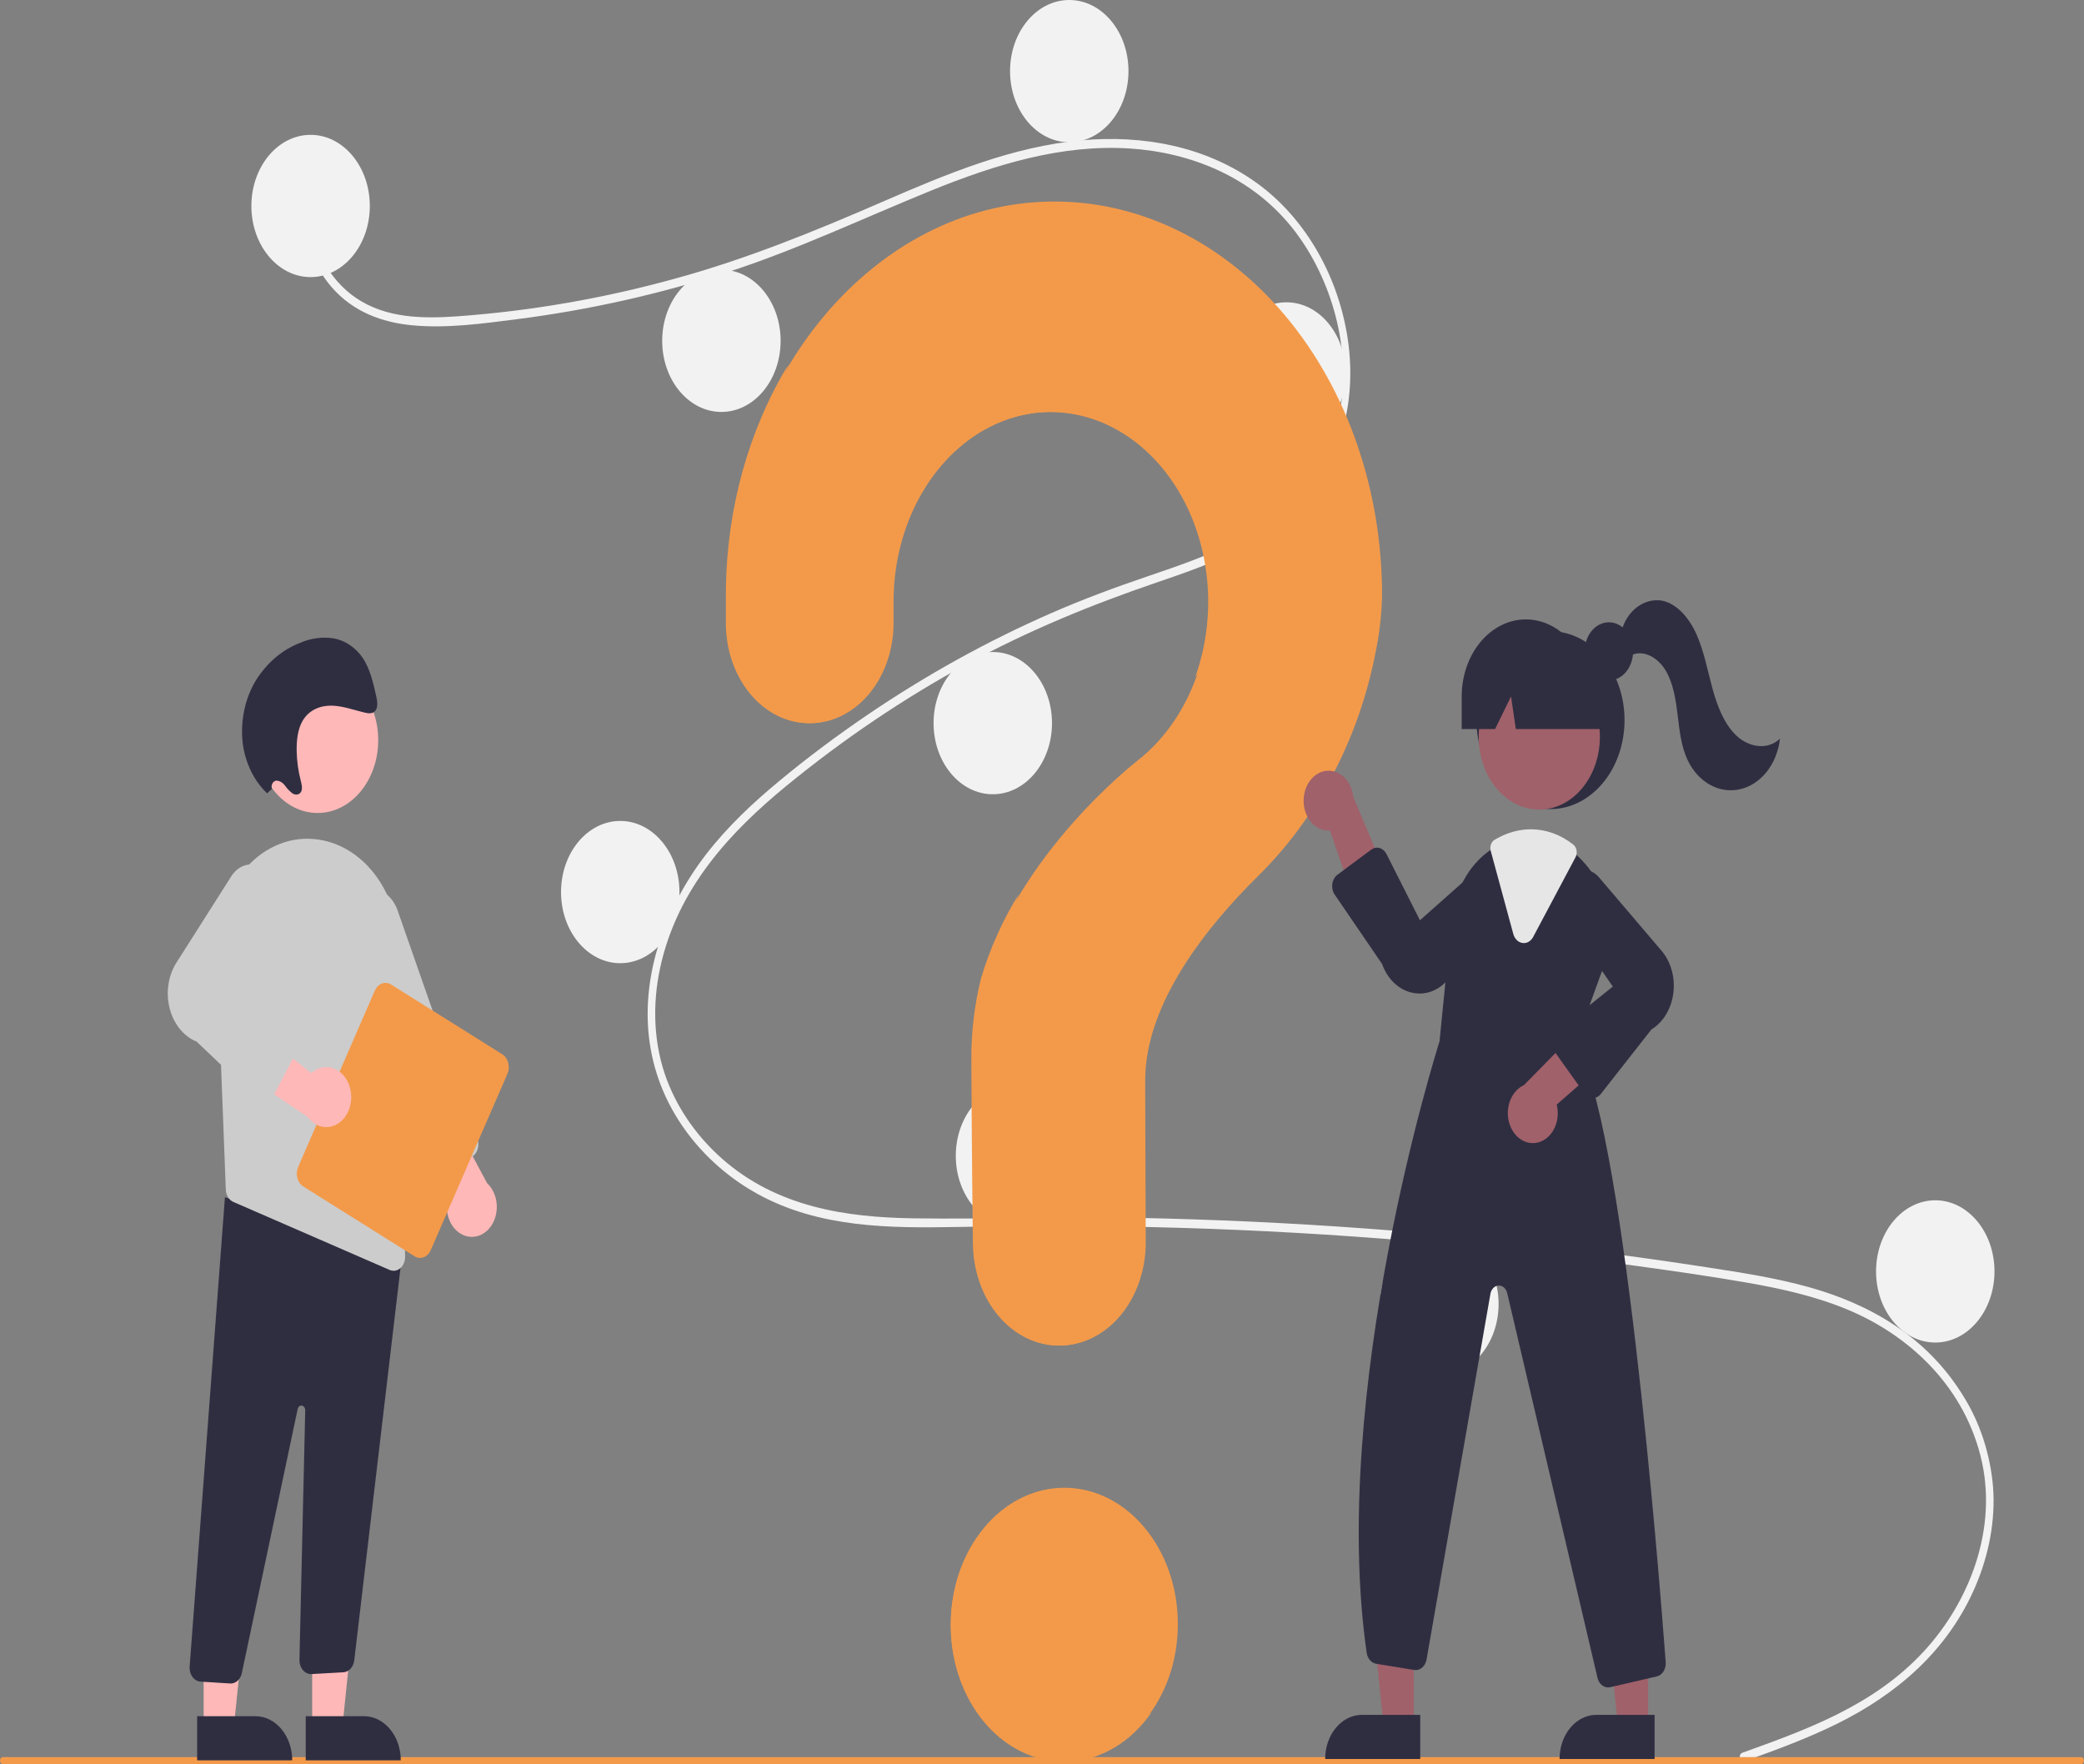 <svg width="241" height="204" viewBox="0 0 241 204" fill="none" xmlns="http://www.w3.org/2000/svg">
<rect x="0" y="0" width="241" height="204" fill="#808080" stroke="none"/>
<g clip-path="url(#clip0_385_77117)">
<path d="M123.086 203.568C130.334 203.568 136.21 196.51 136.21 187.803C136.21 179.097 130.334 172.039 123.086 172.039C115.837 172.039 109.961 179.097 109.961 187.803C109.961 196.51 115.837 203.568 123.086 203.568Z" fill="#F39A4A"/>
<path d="M201.491 202.682C208.834 200.033 216.64 197.271 222.463 190.975C227.666 185.348 231.179 176.756 229.024 168.318C226.872 159.897 220.429 154.282 213.776 151.489C210.002 149.905 206.055 149.026 202.109 148.336C197.819 147.586 193.51 146.971 189.204 146.379C171.766 143.984 154.262 142.52 136.693 141.989C128.024 141.727 119.356 141.733 110.686 141.884C102.942 142.019 94.787 142.016 87.604 138.063C82.018 134.989 76.948 129.396 75.391 122.047C73.595 113.563 76.909 104.924 81.663 98.78C84.168 95.541 87.097 92.815 90.118 90.309C93.396 87.59 96.788 85.063 100.253 82.705C107.078 78.062 114.214 74.111 121.585 70.892C125.222 69.304 128.912 67.934 132.635 66.67C135.778 65.602 138.931 64.533 141.969 63.079C147.842 60.268 153.428 55.505 154.921 47.698C156.336 40.298 153.95 32.266 149.767 26.769C144.927 20.409 137.63 17.621 130.633 17.17C122.779 16.664 115.106 19.025 107.723 22.021C99.85 25.218 92.146 28.892 84.105 31.481C76.132 34.046 68.005 35.86 59.798 36.908C55.78 37.422 51.64 38.003 47.599 37.609C44.211 37.279 40.841 36.083 38.345 33.195C36.204 30.719 34.929 27.317 35.367 23.726C35.447 23.073 36.272 23.351 36.193 23.999C35.659 28.37 38.133 32.398 41.181 34.461C44.704 36.846 48.991 36.849 52.914 36.577C61.419 35.96 69.866 34.493 78.168 32.191C86.326 29.953 94.193 26.754 102.051 23.336C109.513 20.09 117.143 16.922 125.116 16.219C132.034 15.609 139.311 16.82 145.337 21.162C150.634 24.979 154.529 31.343 155.77 38.646C156.982 45.783 155.303 52.966 150.805 57.947C146.148 63.103 139.763 65.308 133.813 67.338C126.266 69.913 118.88 72.924 111.731 76.832C104.485 80.783 97.536 85.475 90.96 90.858C84.613 96.068 78.349 102.624 76.342 111.918C75.407 116.248 75.579 120.839 77.144 124.929C78.535 128.565 80.826 131.623 83.496 133.983C89.864 139.611 97.891 140.767 105.583 140.882C114.223 141.011 122.863 140.661 131.506 140.831C149.119 141.179 166.696 142.466 184.237 144.694C188.633 145.253 193.023 145.871 197.407 146.548C201.35 147.156 205.307 147.761 209.184 148.842C216.078 150.764 222.787 154.459 227.071 161.48C228.973 164.523 230.151 168.13 230.48 171.914C230.78 175.863 229.975 179.82 228.489 183.333C225.198 191.11 219.035 196.056 212.49 199.305C208.984 201.046 205.348 202.364 201.719 203.673C201.19 203.864 200.964 202.872 201.491 202.682L201.491 202.682Z" fill="#F2F2F2"/>
<path d="M35.918 32.043C39.7 32.043 42.766 28.361 42.766 23.818C42.766 19.276 39.7 15.593 35.918 15.593C32.136 15.593 29.07 19.276 29.07 23.818C29.07 28.361 32.136 32.043 35.918 32.043Z" fill="#F2F2F2"/>
<path d="M83.426 47.636C87.208 47.636 90.273 43.954 90.273 39.411C90.273 34.869 87.208 31.186 83.426 31.186C79.644 31.186 76.578 34.869 76.578 39.411C76.578 43.954 79.644 47.636 83.426 47.636Z" fill="#F2F2F2"/>
<path d="M123.652 16.45C127.434 16.45 130.5 12.768 130.5 8.225C130.5 3.682 127.434 0 123.652 0C119.87 0 116.805 3.682 116.805 8.225C116.805 12.768 119.87 16.45 123.652 16.45Z" fill="#F2F2F2"/>
<path d="M148.762 51.406C152.543 51.406 155.609 47.724 155.609 43.181C155.609 38.639 152.543 34.956 148.762 34.956C144.98 34.956 141.914 38.639 141.914 43.181C141.914 47.724 144.98 51.406 148.762 51.406Z" fill="#F2F2F2"/>
<path d="M114.809 91.845C118.59 91.845 121.656 88.163 121.656 83.621C121.656 79.078 118.59 75.395 114.809 75.395C111.027 75.395 107.961 79.078 107.961 83.621C107.961 88.163 111.027 91.845 114.809 91.845Z" fill="#F2F2F2"/>
<path d="M71.727 111.38C75.508 111.38 78.574 107.697 78.574 103.155C78.574 98.612 75.508 94.93 71.727 94.93C67.945 94.93 64.879 98.612 64.879 103.155C64.879 107.697 67.945 111.38 71.727 111.38Z" fill="#F2F2F2"/>
<path d="M117.379 141.881C121.161 141.881 124.226 138.198 124.226 133.656C124.226 129.113 121.161 125.431 117.379 125.431C113.597 125.431 110.531 129.113 110.531 133.656C110.531 138.198 113.597 141.881 117.379 141.881Z" fill="#F2F2F2"/>
<path d="M166.453 159.016C170.235 159.016 173.301 155.333 173.301 150.791C173.301 146.248 170.235 142.566 166.453 142.566C162.671 142.566 159.605 146.248 159.605 150.791C159.605 155.333 162.671 159.016 166.453 159.016Z" fill="#F2F2F2"/>
<path d="M223.801 155.246C227.583 155.246 230.648 151.564 230.648 147.021C230.648 142.479 227.583 138.796 223.801 138.796C220.019 138.796 216.953 142.479 216.953 147.021C216.953 151.564 220.019 155.246 223.801 155.246Z" fill="#F2F2F2"/>
<path d="M121.676 23.305C101.164 23.479 84.369 43.501 84.078 68.137C84.075 68.364 84.074 69.963 84.074 72.055C84.074 75.122 85.089 78.064 86.894 80.233C88.7 82.401 91.148 83.62 93.702 83.62H93.702C94.968 83.62 96.221 83.32 97.39 82.738C98.559 82.155 99.622 81.302 100.516 80.226C101.411 79.151 102.12 77.874 102.604 76.469C103.087 75.064 103.336 73.558 103.335 72.038C103.334 70.615 103.333 69.63 103.333 69.569C103.332 65.762 104.157 62.02 105.725 58.711C107.294 55.403 109.553 52.641 112.279 50.699C115.006 48.757 118.106 47.701 121.275 47.635C124.445 47.569 127.574 48.494 130.355 50.321C133.136 52.148 135.473 54.813 137.137 58.054C138.801 61.295 139.733 65 139.843 68.806C139.953 72.611 139.236 76.385 137.763 79.756C136.29 83.128 134.112 85.981 131.442 88.034L131.446 88.039C131.446 88.039 117.743 98.635 113.565 113.172L113.568 113.173C112.834 116.15 112.461 119.24 112.463 122.346C112.463 123.623 112.526 134.794 112.646 143.86C112.689 146.989 113.753 149.972 115.61 152.166C117.467 154.36 119.968 155.589 122.573 155.589H122.573C123.882 155.589 125.177 155.278 126.386 154.674C127.594 154.07 128.691 153.185 129.614 152.07C130.537 150.955 131.267 149.631 131.762 148.176C132.257 146.721 132.508 145.162 132.5 143.59C132.458 135.287 132.435 125.618 132.435 124.916C132.435 115.991 139.604 107.097 145.492 101.298C152.273 94.62 157.153 85.519 159.113 75.253C159.546 73.139 159.785 70.975 159.826 68.798C159.826 62.796 158.837 56.853 156.916 51.312C154.996 45.771 152.181 40.742 148.635 36.513C145.089 32.284 140.881 28.94 136.255 26.673C131.628 24.407 126.673 23.262 121.676 23.305Z" fill="#F39A4A"/>
<path d="M240.659 204H0.339C0.249 204 0.163 203.957 0.099 203.88C0.036 203.804 0 203.7 0 203.592C0 203.484 0.036 203.38 0.099 203.304C0.163 203.227 0.249 203.184 0.339 203.184H240.659C240.749 203.184 240.836 203.227 240.9 203.303C240.963 203.38 240.999 203.484 240.999 203.592C240.999 203.7 240.963 203.804 240.9 203.88C240.836 203.957 240.749 204 240.659 204Z" fill="#F39A4A"/>
<path d="M179.306 93.558C184.033 93.558 187.865 88.954 187.865 83.276C187.865 77.598 184.033 72.995 179.306 72.995C174.578 72.995 170.746 77.598 170.746 83.276C170.746 88.954 174.578 93.558 179.306 93.558Z" fill="#2F2E41"/>
<path d="M163.49 199.499H159.992L158.328 183.293H163.491L163.49 199.499Z" fill="#A0616A"/>
<path d="M157.494 198.299H164.24V203.401H153.246C153.246 202.731 153.356 202.067 153.569 201.448C153.783 200.829 154.096 200.267 154.49 199.793C154.885 199.319 155.353 198.944 155.868 198.687C156.383 198.431 156.936 198.299 157.494 198.299Z" fill="#2F2E41"/>
<path d="M190.596 199.499H187.098L185.434 183.293H190.596L190.596 199.499Z" fill="#A0616A"/>
<path d="M184.599 198.299H191.345V203.401H180.352C180.352 202.731 180.461 202.067 180.675 201.448C180.888 200.829 181.201 200.267 181.596 199.793C181.99 199.319 182.458 198.944 182.974 198.687C183.489 198.431 184.041 198.299 184.599 198.299Z" fill="#2F2E41"/>
<path d="M178.008 93.617C181.878 93.617 185.015 89.849 185.015 85.2C185.015 80.552 181.878 76.783 178.008 76.783C174.137 76.783 171 80.552 171 85.2C171 89.849 174.137 93.617 178.008 93.617Z" fill="#A0616A"/>
<path d="M182.184 120.772L185.32 112.118C186.081 110.088 186.299 107.825 185.944 105.639C185.589 103.454 184.678 101.455 183.337 99.918C183.061 99.591 182.769 99.285 182.461 99.003C180.914 97.549 179.007 96.757 177.043 96.751C175.722 96.758 174.418 97.106 173.219 97.773C173.117 97.828 173.017 97.886 172.914 97.944C172.717 98.057 172.523 98.181 172.335 98.307C171.107 99.154 170.061 100.336 169.283 101.758C168.505 103.18 168.016 104.801 167.855 106.491L166.472 120.419C166.124 121.512 153.707 160.992 158.049 191.133C158.095 191.455 158.226 191.75 158.422 191.977C158.618 192.203 158.869 192.348 159.139 192.391L163.542 193.11C163.863 193.163 164.189 193.068 164.454 192.843C164.72 192.619 164.904 192.282 164.971 191.9L172.358 149.607C172.404 149.344 172.522 149.108 172.693 148.935C172.864 148.762 173.079 148.663 173.302 148.654C173.526 148.645 173.745 148.726 173.926 148.885C174.106 149.043 174.237 149.27 174.298 149.528L184.735 194.005C184.809 194.328 184.97 194.613 185.192 194.816C185.414 195.019 185.685 195.129 185.965 195.129C186.048 195.128 186.131 195.119 186.213 195.101L191.591 193.857C191.904 193.787 192.183 193.579 192.375 193.274C192.566 192.969 192.656 192.589 192.627 192.209C191.836 181.623 187.636 128.596 182.184 120.772Z" fill="#2F2E41"/>
<path d="M150.773 92.205C150.725 92.706 150.768 93.213 150.9 93.691C151.032 94.169 151.25 94.606 151.538 94.972C151.827 95.338 152.178 95.624 152.568 95.809C152.958 95.995 153.377 96.075 153.796 96.044L157.713 107.351L160.676 102.075L156.502 92.147C156.413 91.306 156.07 90.533 155.538 89.975C155.006 89.417 154.322 89.113 153.616 89.12C152.91 89.127 152.231 89.445 151.707 90.013C151.183 90.582 150.851 91.362 150.773 92.205L150.773 92.205Z" fill="#A0616A"/>
<path d="M177.617 132.157C178.033 132.097 178.434 131.928 178.79 131.662C179.146 131.396 179.45 131.04 179.679 130.618C179.908 130.196 180.057 129.719 180.117 129.22C180.176 128.721 180.143 128.213 180.021 127.731L188.262 120.521L183.301 118.289L176.235 125.478C175.574 125.778 175.029 126.359 174.701 127.11C174.373 127.862 174.286 128.731 174.456 129.554C174.627 130.378 175.042 131.097 175.625 131.577C176.207 132.056 176.916 132.263 177.617 132.157Z" fill="#A0616A"/>
<path d="M164.184 114.889C163.868 114.889 163.553 114.852 163.243 114.778C162.493 114.606 161.79 114.216 161.195 113.641C160.601 113.067 160.133 112.325 159.834 111.482L154.346 103.445C154.23 103.275 154.145 103.077 154.098 102.865C154.051 102.652 154.042 102.43 154.072 102.214C154.102 101.997 154.17 101.79 154.272 101.608C154.374 101.425 154.507 101.271 154.663 101.155L158.567 98.252C158.711 98.145 158.872 98.073 159.039 98.041C159.207 98.008 159.378 98.016 159.543 98.064C159.707 98.111 159.863 98.198 160 98.317C160.137 98.438 160.253 98.589 160.341 98.763L164.208 106.417L171.616 99.842C172.205 99.47 172.887 99.366 173.535 99.548C174.184 99.73 174.756 100.187 175.147 100.834C175.539 101.481 175.724 102.275 175.668 103.072C175.612 103.869 175.319 104.616 174.843 105.175L167.449 113.275C166.581 114.309 165.407 114.89 164.184 114.889Z" fill="#2F2E41"/>
<path d="M184.197 126.977C184.187 126.977 184.176 126.977 184.166 126.977C183.986 126.972 183.809 126.921 183.647 126.828C183.484 126.736 183.339 126.603 183.222 126.439L179.751 121.575C179.632 121.409 179.545 121.215 179.493 121.006C179.442 120.796 179.429 120.576 179.453 120.36C179.478 120.144 179.541 119.937 179.637 119.752C179.734 119.567 179.862 119.409 180.013 119.288L186.513 114.083L180.625 105.58C180.282 104.894 180.156 104.083 180.271 103.295C180.385 102.507 180.731 101.794 181.247 101.288C181.762 100.781 182.412 100.514 183.077 100.536C183.743 100.557 184.38 100.865 184.872 101.405L192.029 109.805C192.592 110.423 193.022 111.196 193.282 112.058C193.542 112.919 193.624 113.844 193.521 114.752C193.417 115.66 193.132 116.524 192.69 117.271C192.247 118.017 191.661 118.624 190.98 119.038L185.131 126.493C185.011 126.646 184.866 126.768 184.705 126.851C184.545 126.934 184.372 126.977 184.197 126.977Z" fill="#2F2E41"/>
<path d="M176.224 109.054C176.168 109.054 176.113 109.05 176.057 109.041C175.816 109.006 175.587 108.888 175.4 108.702C175.212 108.515 175.073 108.268 174.999 107.99L172.39 98.384C172.325 98.141 172.335 97.878 172.419 97.643C172.502 97.409 172.654 97.218 172.845 97.108L172.93 97.059C173.006 97.016 173.082 96.972 173.16 96.931C174.376 96.253 175.7 95.9 177.041 95.895C178.782 95.899 180.484 96.513 181.938 97.662C182.133 97.818 182.269 98.059 182.317 98.335C182.365 98.61 182.321 98.897 182.195 99.134L177.302 108.342C177.187 108.56 177.028 108.74 176.839 108.865C176.651 108.989 176.439 109.055 176.224 109.054Z" fill="#E6E6E6"/>
<path d="M186.055 78.686C187.602 78.686 188.856 77.18 188.856 75.322C188.856 73.464 187.602 71.958 186.055 71.958C184.508 71.958 183.254 73.464 183.254 75.322C183.254 77.18 184.508 78.686 186.055 78.686Z" fill="#2F2E41"/>
<path d="M176.453 71.624C174.486 71.624 172.599 72.563 171.208 74.234C169.817 75.905 169.035 78.171 169.035 80.535V84.304H172.895L174.741 80.535L175.295 84.304H187.01L183.872 80.535C183.872 78.171 183.09 75.905 181.699 74.234C180.308 72.563 178.421 71.624 176.453 71.624Z" fill="#2F2E41"/>
<path d="M187.496 73.018C187.806 71.854 188.447 70.859 189.307 70.208C190.167 69.556 191.191 69.29 192.198 69.455C193.983 69.814 195.395 71.537 196.235 73.462C197.076 75.386 197.465 77.541 198.03 79.606C198.595 81.671 199.397 83.747 200.824 85.084C202.251 86.42 204.441 86.783 205.843 85.408C205.682 86.841 205.151 88.177 204.324 89.228C203.497 90.278 202.416 90.99 201.234 91.262C200.052 91.534 198.828 91.353 197.736 90.744C196.644 90.135 195.74 89.129 195.15 87.869C194.41 86.288 194.219 84.436 194 82.642C193.781 80.848 193.496 78.992 192.613 77.522C191.73 76.052 190.077 75.091 188.674 75.761L187.496 73.018Z" fill="#2F2E41"/>
<path d="M96.422 78.15C93.869 78.15 91.42 76.931 89.615 74.762C87.809 72.594 86.795 69.652 86.795 66.585C86.794 64.493 86.796 62.894 86.798 62.667C86.879 55.502 88.382 48.464 91.18 42.136C86.582 49.697 84.054 58.787 83.945 68.15C83.942 68.377 83.941 69.977 83.941 72.069C83.942 75.136 84.956 78.077 86.761 80.246C88.567 82.415 91.016 83.633 93.569 83.633C95.667 83.632 97.708 82.809 99.381 81.288C101.054 79.767 102.268 77.632 102.838 75.206C101.076 77.105 98.79 78.154 96.422 78.15Z" fill="#F39A4A"/>
<path d="M122.328 47.674C125.28 47.843 128.154 48.87 130.703 50.667C133.251 52.465 135.399 54.978 136.96 57.991C138.522 61.005 139.452 64.429 139.669 67.969C139.887 71.509 139.386 75.06 138.209 78.316C139.911 75.915 141.162 73.102 141.876 70.068C142.591 67.034 142.753 63.85 142.35 60.734C141.947 57.618 140.99 54.643 139.544 52.012C138.097 49.381 136.195 47.155 133.968 45.487C131.74 43.818 129.239 42.746 126.636 42.344C124.032 41.942 121.387 42.219 118.88 43.156C116.374 44.093 114.065 45.668 112.111 47.774C110.157 49.88 108.604 52.468 107.559 55.36C109.366 52.806 111.638 50.784 114.199 49.452C116.76 48.119 119.541 47.511 122.328 47.674Z" fill="#F39A4A"/>
<path d="M125.291 150.119C122.686 150.119 120.185 148.89 118.328 146.696C116.471 144.502 115.407 141.519 115.365 138.39C115.244 129.324 115.181 118.153 115.181 116.876C115.18 113.77 115.552 110.68 116.286 107.703L116.283 107.702C116.717 106.207 117.241 104.752 117.851 103.349C115.978 106.346 114.488 109.661 113.43 113.185L113.433 113.186C112.699 116.164 112.326 119.254 112.328 122.359C112.328 123.636 112.391 134.807 112.511 143.874C112.554 147.002 113.618 149.985 115.475 152.179C117.332 154.373 119.833 155.603 122.438 155.602C124.585 155.602 126.675 154.765 128.393 153.217C130.112 151.669 131.366 149.494 131.968 147.018C130.143 149.017 127.761 150.123 125.291 150.119Z" fill="#F39A4A"/>
<path d="M36.102 199.656L39.6 199.655L41.264 183.449L36.102 183.45L36.102 199.656Z" fill="#FFB8B8"/>
<path d="M46.348 203.557L35.354 203.557L35.354 198.455L42.1 198.455C43.227 198.455 44.307 198.992 45.103 199.949C45.9 200.906 46.348 202.204 46.348 203.557L46.348 203.557Z" fill="#2F2E41"/>
<path d="M23.552 199.656L27.049 199.655L28.714 183.449L23.551 183.45L23.552 199.656Z" fill="#FFB8B8"/>
<path d="M33.793 203.557L22.799 203.557L22.799 198.455L29.545 198.455C30.672 198.455 31.752 198.992 32.549 199.949C33.345 200.906 33.793 202.204 33.793 203.557L33.793 203.557Z" fill="#2F2E41"/>
<path d="M26.606 194.671L23.189 194.456C23.013 194.444 22.84 194.391 22.681 194.3C22.522 194.208 22.38 194.079 22.263 193.921C22.146 193.762 22.056 193.578 21.998 193.377C21.941 193.177 21.917 192.965 21.928 192.753L26.012 138.446L44.818 144.541L46.63 143.948L40.964 192.024C40.915 192.386 40.766 192.717 40.54 192.963C40.314 193.208 40.025 193.354 39.72 193.376L36.037 193.582C35.853 193.594 35.669 193.561 35.496 193.483C35.323 193.405 35.166 193.286 35.033 193.131C34.901 192.977 34.797 192.791 34.728 192.586C34.658 192.38 34.625 192.16 34.63 191.939L35.297 163.084C35.3 162.951 35.262 162.82 35.189 162.72C35.117 162.619 35.015 162.554 34.904 162.539C34.794 162.523 34.683 162.558 34.593 162.636C34.503 162.714 34.44 162.83 34.418 162.961L27.982 193.397C27.921 193.758 27.758 194.083 27.52 194.316C27.282 194.549 26.985 194.675 26.678 194.674C26.654 194.674 26.63 194.673 26.606 194.671Z" fill="#2F2E41"/>
<path d="M36.73 94.011C40.601 94.011 43.738 90.243 43.738 85.594C43.738 80.945 40.601 77.177 36.73 77.177C32.86 77.177 29.723 80.945 29.723 85.594C29.723 90.243 32.86 94.011 36.73 94.011Z" fill="#FFB8B8"/>
<path d="M25.063 110.323L25.834 130.292L26.112 137.557C26.123 137.873 26.213 138.178 26.369 138.433C26.525 138.688 26.741 138.881 26.989 138.988L45.06 146.851C45.206 146.916 45.361 146.948 45.517 146.947C45.694 146.948 45.871 146.906 46.035 146.823C46.199 146.74 46.348 146.619 46.472 146.466C46.596 146.313 46.693 146.131 46.758 145.932C46.822 145.732 46.853 145.52 46.847 145.306L46.106 109.402C46.058 106.456 45.155 103.623 43.554 101.391C41.952 99.159 39.753 97.668 37.335 97.175C37.16 97.143 36.982 97.111 36.804 97.082C35.304 96.859 33.782 97.032 32.345 97.591C30.907 98.15 29.589 99.081 28.483 100.318C27.338 101.583 26.438 103.135 25.847 104.864C25.256 106.593 24.988 108.457 25.063 110.323L25.063 110.323Z" fill="#CCCCCC"/>
<path d="M53.695 142.866C53.268 142.707 52.877 142.43 52.555 142.057C52.232 141.684 51.987 141.226 51.838 140.719C51.689 140.212 51.641 139.67 51.698 139.137C51.754 138.604 51.913 138.094 52.163 137.648L46.035 127.86L51.323 127.467L56.332 136.822C56.868 137.32 57.241 138.029 57.386 138.824C57.53 139.619 57.437 140.45 57.123 141.172C56.808 141.893 56.292 142.458 55.665 142.767C55.039 143.077 54.341 143.112 53.695 142.866H53.695Z" fill="#FFB8B8"/>
<path d="M49.384 135.876C49.222 135.797 49.074 135.68 48.95 135.532C48.825 135.384 48.726 135.208 48.659 135.013L39.427 108.593C39.245 108.075 39.151 107.52 39.148 106.959C39.146 106.398 39.236 105.842 39.412 105.322C39.589 104.803 39.849 104.33 40.178 103.931C40.507 103.532 40.897 103.215 41.328 102.998C41.759 102.781 42.221 102.668 42.688 102.665C43.156 102.663 43.619 102.771 44.051 102.983C44.484 103.196 44.877 103.509 45.209 103.904C45.54 104.299 45.804 104.769 45.984 105.287L55.217 131.708C55.353 132.099 55.355 132.54 55.221 132.933C55.087 133.326 54.829 133.64 54.503 133.804L50.405 135.871C50.243 135.953 50.07 135.995 49.895 135.996C49.72 135.997 49.546 135.957 49.384 135.877L49.384 135.876Z" fill="#CCCCCC"/>
<path d="M34.478 134.945L43.345 114.551C43.516 114.158 43.81 113.864 44.161 113.731C44.513 113.598 44.894 113.639 45.221 113.843L58.092 121.918C58.419 122.123 58.664 122.476 58.774 122.898C58.885 123.32 58.851 123.778 58.681 124.171L49.813 144.565C49.642 144.957 49.349 145.252 48.997 145.384C48.645 145.517 48.264 145.477 47.938 145.272L35.066 137.198C34.74 136.992 34.495 136.64 34.384 136.217C34.274 135.795 34.307 135.337 34.478 134.945Z" fill="#F39A4A"/>
<path d="M40.426 125.627C40.269 125.124 40.015 124.672 39.686 124.308C39.358 123.943 38.962 123.676 38.532 123.527C38.102 123.379 37.649 123.353 37.209 123.452C36.769 123.551 36.355 123.773 35.999 124.098L27.503 117.329L27.488 123.693L35.559 129.146C36.004 129.759 36.615 130.165 37.285 130.291C37.954 130.418 38.64 130.257 39.22 129.837C39.801 129.417 40.24 128.765 40.461 127.995C40.681 127.226 40.669 126.387 40.426 125.627Z" fill="#FFB8B8"/>
<path d="M29.684 127.058L22.741 120.452C21.989 120.149 21.311 119.631 20.763 118.944C20.215 118.257 19.814 117.42 19.594 116.505C19.375 115.591 19.343 114.626 19.502 113.693C19.662 112.761 20.007 111.889 20.508 111.152L26.813 101.228C27.251 100.585 27.867 100.152 28.549 100.01C29.23 99.868 29.932 100.025 30.525 100.453C31.118 100.88 31.563 101.55 31.779 102.34C31.995 103.129 31.967 103.985 31.7 104.752L26.712 114.554L34.043 118.73C34.213 118.827 34.365 118.967 34.487 119.139C34.609 119.312 34.7 119.514 34.752 119.731C34.805 119.949 34.818 120.178 34.792 120.402C34.765 120.626 34.7 120.841 34.599 121.033L31.64 126.658C31.54 126.848 31.407 127.011 31.252 127.135C31.096 127.26 30.92 127.344 30.736 127.382C30.729 127.383 30.721 127.385 30.714 127.386C30.533 127.419 30.348 127.407 30.171 127.35C29.994 127.294 29.828 127.195 29.684 127.058Z" fill="#CCCCCC"/>
<path d="M31.437 91.23C31.407 91.125 31.398 91.012 31.41 90.901C31.421 90.791 31.454 90.685 31.505 90.591C31.556 90.498 31.624 90.42 31.704 90.363C31.785 90.307 31.874 90.273 31.967 90.264C32.157 90.277 32.343 90.335 32.513 90.436C32.684 90.537 32.835 90.679 32.959 90.852C33.212 91.203 33.508 91.508 33.835 91.756C34.174 91.961 34.634 91.932 34.827 91.54C35.009 91.173 34.884 90.681 34.774 90.254C34.495 89.168 34.338 88.042 34.309 86.906C34.278 85.638 34.427 84.314 35.011 83.325C35.766 82.049 37.114 81.564 38.391 81.599C39.667 81.634 40.923 82.108 42.188 82.407C42.624 82.51 43.137 82.563 43.429 82.157C43.74 81.725 43.626 81.025 43.494 80.442C43.151 78.928 42.787 77.363 41.991 76.14C41.13 74.87 39.901 74.038 38.55 73.813C37.253 73.62 35.937 73.8 34.709 74.337C32.709 75.094 30.948 76.567 29.664 78.558C28.34 80.676 27.767 83.338 28.072 85.961C28.37 88.246 29.378 90.31 30.893 91.737L31.437 91.23Z" fill="#2F2E41"/>
<path d="M120.193 199.723C118.328 198.747 116.678 197.265 115.373 195.392C114.067 193.52 113.141 191.308 112.669 188.932C112.197 186.556 112.19 184.081 112.651 181.702C113.111 179.323 114.026 177.105 115.322 175.223C113.819 176.541 112.567 178.228 111.648 180.172C110.729 182.116 110.165 184.273 109.994 186.499C109.822 188.725 110.046 190.969 110.652 193.083C111.257 195.197 112.23 197.132 113.506 198.759C114.781 200.387 116.331 201.67 118.051 202.523C119.771 203.377 121.622 203.781 123.482 203.709C125.343 203.638 127.169 203.092 128.84 202.107C130.511 201.123 131.988 199.723 133.174 198.001C131.324 199.625 129.152 200.638 126.875 200.94C124.597 201.243 122.293 200.823 120.193 199.723Z" fill="#F39A4A"/>
</g>
<defs>
<clipPath id="clip0_385_77117">
<rect width="241" height="204" fill="white"/>
</clipPath>
</defs>
</svg>

